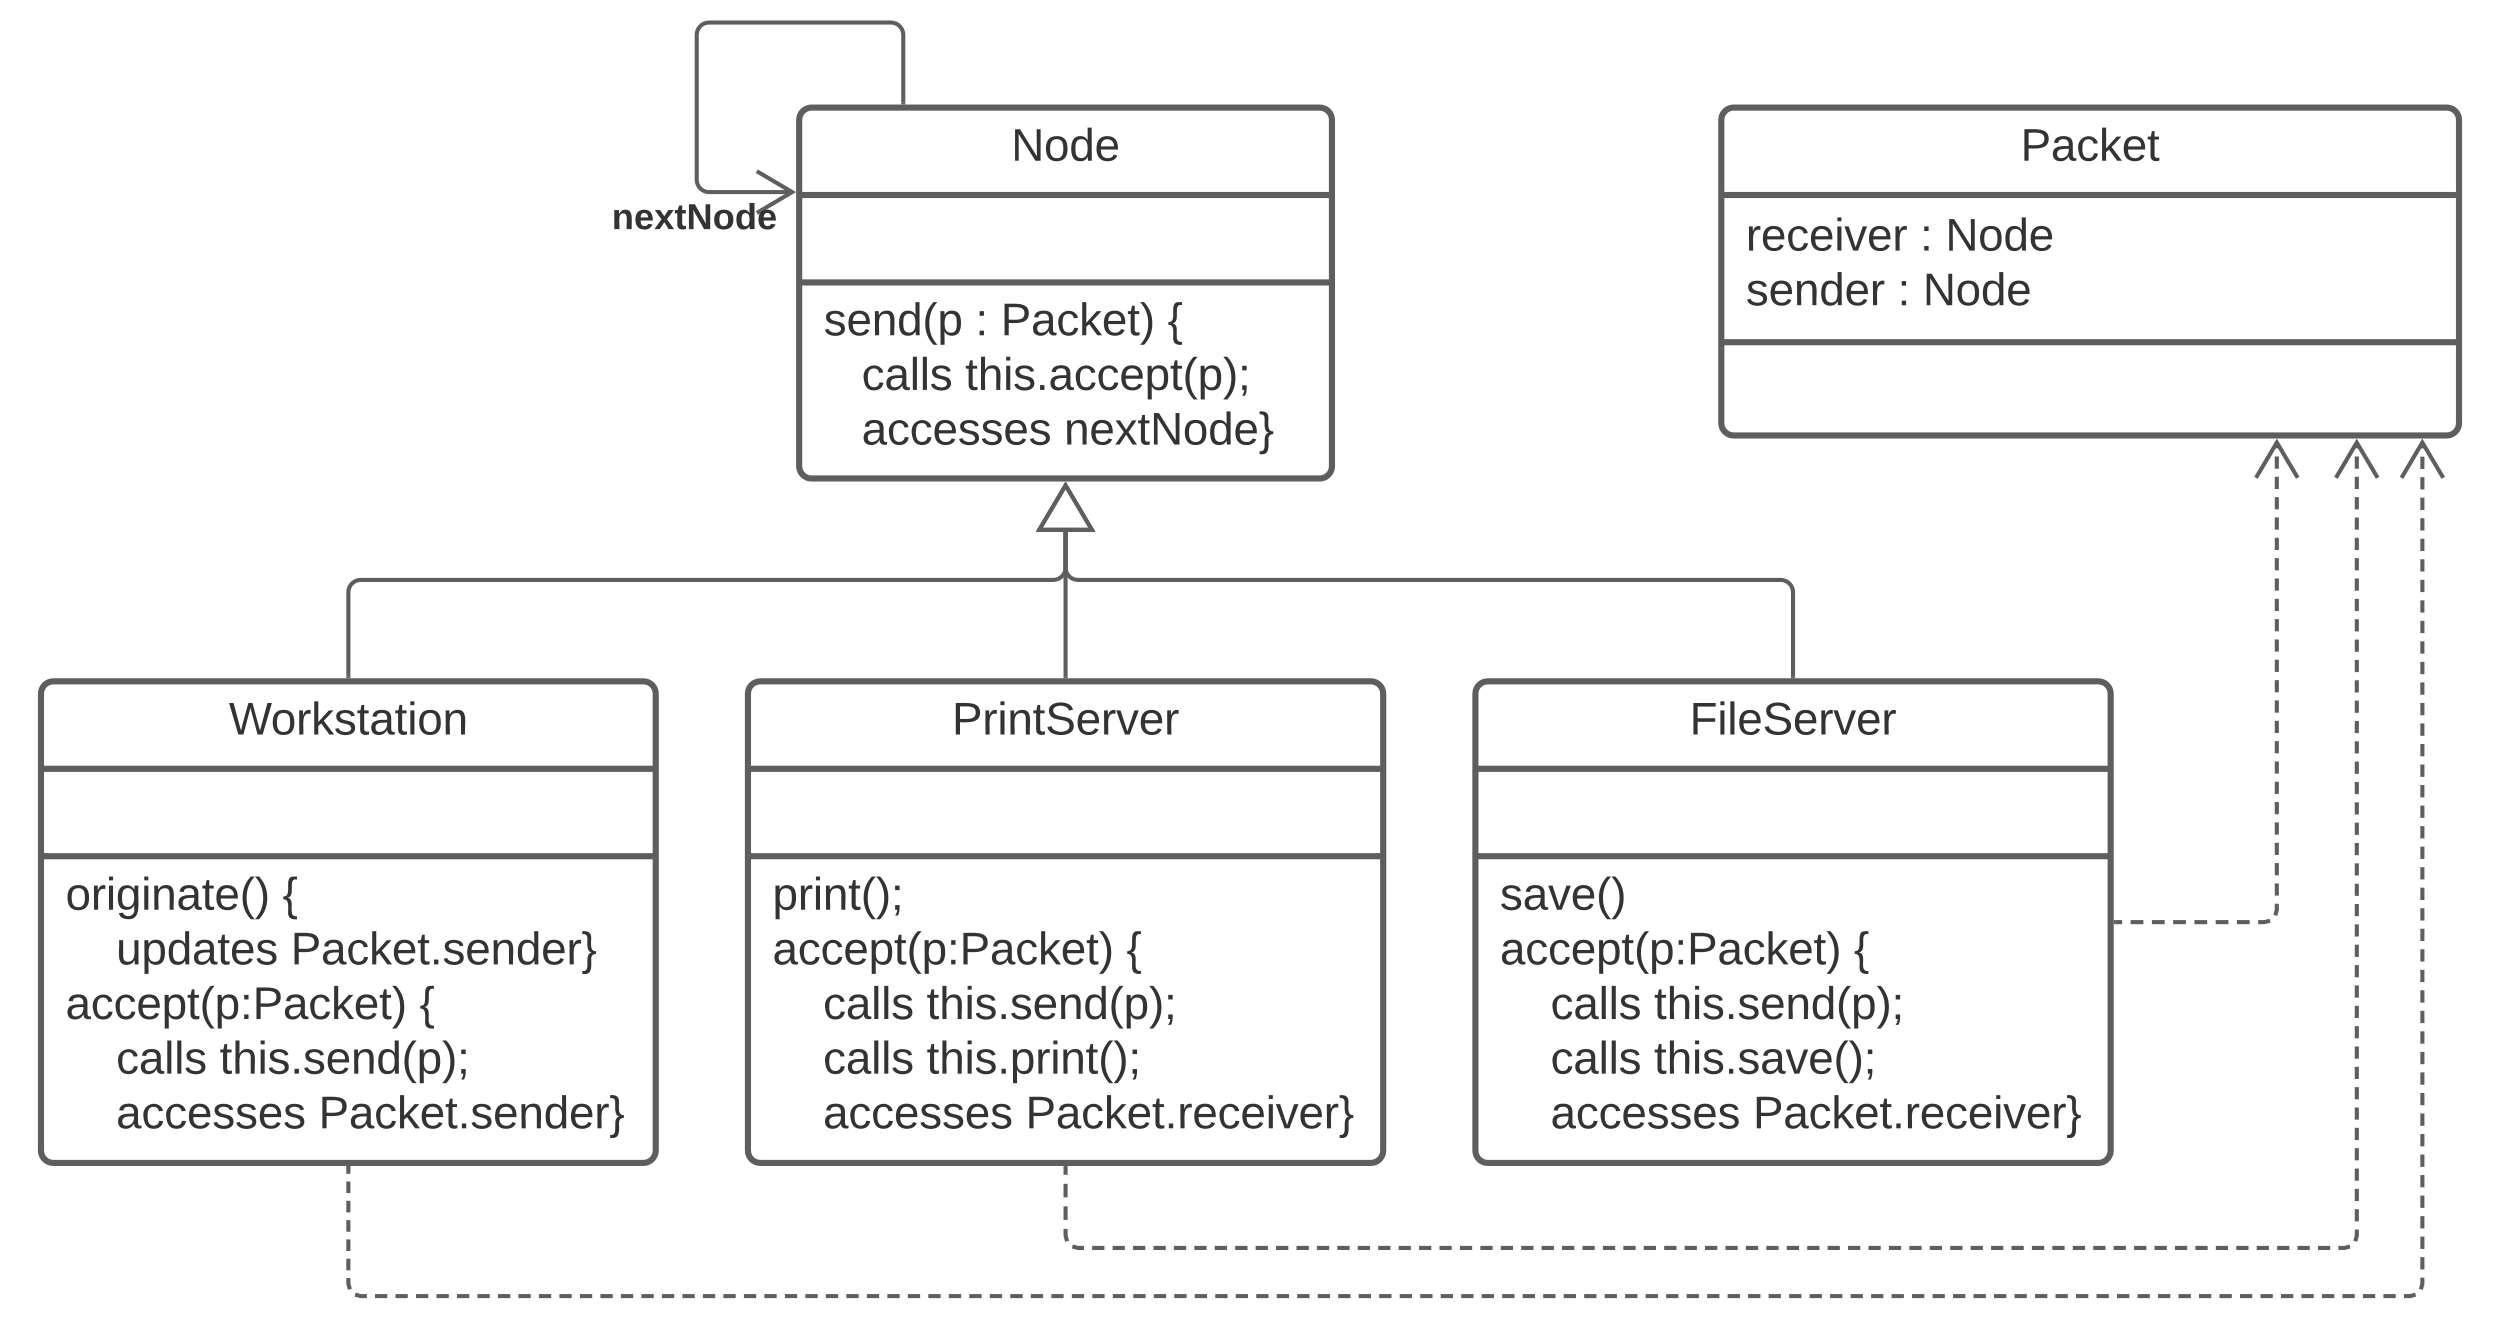 <svg xmlns="http://www.w3.org/2000/svg" xmlns:xlink="http://www.w3.org/1999/xlink" xmlns:lucid="lucid" width="1220" height="643.5"><g transform="translate(-20 -267.5)" lucid:page-tab-id="0_0"><path d="M0 0h1760v1360H0z" fill="#fff"/><path d="M410 326c0-3.3 2.7-6 6-6h248c3.3 0 6 2.7 6 6v169c0 3.3-2.7 6-6 6H416c-3.3 0-6-2.7-6-6z" stroke="#5e5e5e" stroke-width="3" fill="#fff"/><path d="M410 362.67h260m-260 42.66h260" stroke="#5e5e5e" stroke-width="3" fill="none"/><use xlink:href="#a" transform="matrix(1,0,0,1,418,328) translate(95.488 17.944)"/><use xlink:href="#b" transform="matrix(1,0,0,1,422,413.333) translate(0 17.778)"/><use xlink:href="#c" transform="matrix(1,0,0,1,422,413.333) translate(74.012 17.778)"/><use xlink:href="#d" transform="matrix(1,0,0,1,422,413.333) translate(86.358 17.778)"/><use xlink:href="#e" transform="matrix(1,0,0,1,422,413.333) translate(167.778 17.778)"/><use xlink:href="#f" transform="matrix(1,0,0,1,422,413.333) translate(0 44.444)"/><use xlink:href="#g" transform="matrix(1,0,0,1,422,413.333) translate(18.519 44.444)"/><use xlink:href="#h" transform="matrix(1,0,0,1,422,413.333) translate(69.012 44.444)"/><use xlink:href="#i" transform="matrix(1,0,0,1,422,413.333) translate(0 71.111)"/><use xlink:href="#j" transform="matrix(1,0,0,1,422,413.333) translate(18.519 71.111)"/><use xlink:href="#k" transform="matrix(1,0,0,1,422,413.333) translate(117.284 71.111)"/><path d="M460.8 317.5v-33c0-3.3-2.7-6-6-6H366c-3.3 0-6 2.7-6 6v70.74c0 3.3 2.7 6 6 6h40.68" stroke="#5e5e5e" stroke-width="2" fill="none"/><path d="M461.8 318.5h-2v-1.03h2z" fill="#5e5e5e"/><path d="M389.32 371.42l17.22-10.18-17.22-10.18" stroke="#5e5e5e" stroke-width="2" fill="none"/><use xlink:href="#l" transform="matrix(1,0,0,1,318.575,365.107) translate(0 14.222)"/><path d="M860 326c0-3.3 2.7-6 6-6h348c3.3 0 6 2.7 6 6v148c0 3.3-2.7 6-6 6H866c-3.3 0-6-2.7-6-6z" stroke="#5e5e5e" stroke-width="3" fill="#fff"/><path d="M860 362.67h360M860 434.5h360" stroke="#5e5e5e" stroke-width="3" fill="none"/><use xlink:href="#m" transform="matrix(1,0,0,1,868,328) translate(138.049 17.944)"/><use xlink:href="#n" transform="matrix(1,0,0,1,872,370.667) translate(0 19.111)"/><use xlink:href="#c" transform="matrix(1,0,0,1,872,370.667) translate(85 19.111)"/><use xlink:href="#o" transform="matrix(1,0,0,1,872,370.667) translate(97.346 19.111)"/><use xlink:href="#p" transform="matrix(1,0,0,1,872,370.667) translate(0 45.778)"/><use xlink:href="#c" transform="matrix(1,0,0,1,872,370.667) translate(74.012 45.778)"/><use xlink:href="#q" transform="matrix(1,0,0,1,872,370.667) translate(86.358 45.778)"/><path d="M385 606c0-3.3 2.7-6 6-6h298c3.3 0 6 2.7 6 6v223c0 3.3-2.7 6-6 6H391c-3.3 0-6-2.7-6-6z" stroke="#5e5e5e" stroke-width="3" fill="#fff"/><path d="M385 642.67h310m-310 42.66h310" stroke="#5e5e5e" stroke-width="3" fill="none"/><use xlink:href="#r" transform="matrix(1,0,0,1,393,608) translate(91.568 17.944)"/><use xlink:href="#s" transform="matrix(1,0,0,1,397,693.333) translate(0 18.111)"/><use xlink:href="#t" transform="matrix(1,0,0,1,397,693.333) translate(0 44.778)"/><use xlink:href="#e" transform="matrix(1,0,0,1,397,693.333) translate(172.716 44.778)"/><use xlink:href="#u" transform="matrix(1,0,0,1,397,693.333) translate(0 71.444)"/><use xlink:href="#g" transform="matrix(1,0,0,1,397,693.333) translate(24.691 71.444)"/><use xlink:href="#v" transform="matrix(1,0,0,1,397,693.333) translate(75.185 71.444)"/><use xlink:href="#w" transform="matrix(1,0,0,1,397,693.333) translate(0 98.111)"/><use xlink:href="#g" transform="matrix(1,0,0,1,397,693.333) translate(24.691 98.111)"/><use xlink:href="#x" transform="matrix(1,0,0,1,397,693.333) translate(75.185 98.111)"/><use xlink:href="#u" transform="matrix(1,0,0,1,397,693.333) translate(0 124.778)"/><use xlink:href="#j" transform="matrix(1,0,0,1,397,693.333) translate(24.691 124.778)"/><use xlink:href="#y" transform="matrix(1,0,0,1,397,693.333) translate(123.457 124.778)"/><path d="M740 606c0-3.3 2.7-6 6-6h298c3.3 0 6 2.7 6 6v223c0 3.3-2.7 6-6 6H746c-3.3 0-6-2.7-6-6z" stroke="#5e5e5e" stroke-width="3" fill="#fff"/><path d="M740 642.67h310m-310 42.66h310" stroke="#5e5e5e" stroke-width="3" fill="none"/><g><use xlink:href="#z" transform="matrix(1,0,0,1,748,608) translate(96.537 17.944)"/></g><g><use xlink:href="#A" transform="matrix(1,0,0,1,752,693.333) translate(0 18.111)"/><use xlink:href="#t" transform="matrix(1,0,0,1,752,693.333) translate(0 44.778)"/><use xlink:href="#e" transform="matrix(1,0,0,1,752,693.333) translate(172.716 44.778)"/><use xlink:href="#u" transform="matrix(1,0,0,1,752,693.333) translate(0 71.444)"/><use xlink:href="#g" transform="matrix(1,0,0,1,752,693.333) translate(24.691 71.444)"/><use xlink:href="#B" transform="matrix(1,0,0,1,752,693.333) translate(75.185 71.444)"/><use xlink:href="#u" transform="matrix(1,0,0,1,752,693.333) translate(0 98.111)"/><use xlink:href="#g" transform="matrix(1,0,0,1,752,693.333) translate(24.691 98.111)"/><use xlink:href="#C" transform="matrix(1,0,0,1,752,693.333) translate(75.185 98.111)"/><use xlink:href="#u" transform="matrix(1,0,0,1,752,693.333) translate(0 124.778)"/><use xlink:href="#j" transform="matrix(1,0,0,1,752,693.333) translate(24.691 124.778)"/><use xlink:href="#y" transform="matrix(1,0,0,1,752,693.333) translate(123.457 124.778)"/></g><path d="M40 606c0-3.3 2.7-6 6-6h288c3.3 0 6 2.7 6 6v223c0 3.3-2.7 6-6 6H46c-3.3 0-6-2.7-6-6z" stroke="#5e5e5e" stroke-width="3" fill="#fff"/><path d="M40 642.67h300M40 685.33h300" stroke="#5e5e5e" stroke-width="3" fill="none"/><g><use xlink:href="#D" transform="matrix(1,0,0,1,48,608) translate(83.667 17.944)"/></g><g><use xlink:href="#E" transform="matrix(1,0,0,1,52,693.333) translate(0 18.111)"/><use xlink:href="#e" transform="matrix(1,0,0,1,52,693.333) translate(105.864 18.111)"/><use xlink:href="#u" transform="matrix(1,0,0,1,52,693.333) translate(0 44.778)"/><use xlink:href="#F" transform="matrix(1,0,0,1,52,693.333) translate(24.691 44.778)"/><use xlink:href="#G" transform="matrix(1,0,0,1,52,693.333) translate(109.877 44.778)"/><use xlink:href="#t" transform="matrix(1,0,0,1,52,693.333) translate(0 71.444)"/><use xlink:href="#e" transform="matrix(1,0,0,1,52,693.333) translate(172.716 71.444)"/><use xlink:href="#u" transform="matrix(1,0,0,1,52,693.333) translate(0 98.111)"/><use xlink:href="#g" transform="matrix(1,0,0,1,52,693.333) translate(24.691 98.111)"/><use xlink:href="#B" transform="matrix(1,0,0,1,52,693.333) translate(75.185 98.111)"/><use xlink:href="#u" transform="matrix(1,0,0,1,52,693.333) translate(0 124.778)"/><use xlink:href="#j" transform="matrix(1,0,0,1,52,693.333) translate(24.691 124.778)"/><use xlink:href="#H" transform="matrix(1,0,0,1,52,693.333) translate(123.457 124.778)"/></g><path d="M190 597.5v-41c0-3.3 2.7-6 6-6h338c3.3 0 6-2.7 6-6v-17.52" stroke="#5e5e5e" stroke-width="2" fill="none"/><path d="M191 598.5h-2v-1.03h2z" fill="#5e5e5e"/><path d="M540 504.46l12.73 21.52h-25.46z" stroke="#5e5e5e" stroke-width="2" fill="#fff"/><path d="M540 597.5v-70.52" stroke="#5e5e5e" stroke-width="2" fill="none"/><path d="M541 598.5h-2v-1.03h2z" fill="#5e5e5e"/><path d="M540 504.46l12.73 21.52h-25.46z" stroke="#5e5e5e" stroke-width="2" fill="#fff"/><path d="M895 597.5v-41c0-3.3-2.7-6-6-6H546c-3.3 0-6-2.7-6-6v-17.52" stroke="#5e5e5e" stroke-width="2" fill="none"/><path d="M896 598.5h-2v-1.03h2z" fill="#5e5e5e"/><path d="M540 504.46l12.73 21.52h-25.46z" stroke="#5e5e5e" stroke-width="2" fill="#fff"/><path d="M190 837.5v2.83m0 3.76v5.64m0 3.77v5.66m0 3.76v5.66m0 3.76V878m0 3.76v5.65m0 3.77V894l.73 2.7m2.57 2.57l2.7.73h3m4 0h6m4 0h6m4 0h6m4 0h6m4 0h6m4 0h6m4 0h6m4 0h6m4 0h6m4 0h6m4 0h6m4 0h6m4 0h6m4.02 0h6m4 0h6m4 0h6m4 0h6m4 0h6m4 0h6m4 0h6m4 0h6m4 0h6m4 0h6m4 0h6m4 0h6m4 0h6m4 0h6m4 0h6m4 0h6m4 0h6m4 0h6m4 0h6.02m4 0h6m4 0h6m4 0h6m4 0h6m4 0h6m4 0h6m4 0h6m4 0h6m4 0h6m4 0h6m4 0h6m4 0h6m4 0h6m4 0h6m4 0h6m4 0h6m4 0h6m4 0h6.02m4 0h6m4 0h6m4 0h6m4 0h6m4 0h6m4 0h6m4 0h6m4 0h6m4 0h6m4 0h6m4 0h6m4 0h6m4 0h6m4 0h6m4 0h6m4 0h6m4 0h6m4 0h6.02m4 0h6m4 0h6m4 0h6m4 0h6m4 0h6m4 0h6m4 0h6m4 0h6m4 0h6m4 0h6m4 0h6m4 0h6m4 0h6m4 0h6m4 0h6m4 0h6m4 0h6m4 0h6.02m4 0h6m4 0h6m4 0h6m4 0h6m4 0h6m4 0h6m4 0h6m4 0h6m4 0h6m4 0h6m4 0h6m4 0h6m4 0h6m4 0h3l2.7-.73m2.58-2.57l.73-2.7v-3m0-4v-6.02m0-4v-6.02m0-4v-6m0-4.02v-6m0-4.02v-6m0-4v-6.02m0-4v-6.02m0-4v-6.02m0-4v-6m0-4.02v-6m0-4.02v-6m0-4v-6.02m0-4v-6.02m0-4v-6.02m0-4v-6m0-4.02v-6m0-4.02v-6m0-4v-6.02m0-4v-6.02m0-4v-6.02m0-4v-6m0-4.02v-6m0-4.02v-6m0-4v-6.02m0-4v-6.02m0-4v-6.02m0-4v-6m0-4.02v-6m0-4.02v-6m0-4v-6.02m0-4v-6.02m0-4v-6.02m0-4v-6m0-4.02v-6m0-4.02v-6m0-4v-6.02m0-4v-6.02m0-4v-6.02m0-4v-6m0-4.02v-6m0-4.02v-3" stroke="#5e5e5e" stroke-width="2" fill="none"/><path d="M191 837.53h-2v-1.03h2z" fill="#5e5e5e"/><path d="M1212.3 500.68l-10.2-17.22-10.17 17.22M540 837.5v3.3m0 4.4v6.6m0 4.4v6.6m0 4.4v3.3l.73 2.7m2.57 2.57l2.7.73h3m3.98 0h5.98m4 0h5.97m4 0h5.97m4 0h5.97m4 0h5.97m4 0h5.97m4 0h5.98m3.98 0h6m3.97 0h6m3.97 0h6m3.97 0h6m3.97 0h5.98m4 0h5.97m3.98 0h5.98m4 0h5.97m4 0h5.97m4 0h5.97m4 0h5.97m4 0h5.97m4 0h5.98m4 0h5.97m4 0h5.97m4 0h5.97m3.98 0h5.98m4 0h5.97m4 0h5.97m3.98 0h6m3.97 0h6m3.97 0h6m3.97 0h5.98m3.98 0h5.98m4 0H868m4 0h5.98m4 0h5.97m4 0h5.97m4 0h5.97m3.98 0h5.98m4 0h5.97m4 0h5.97m4 0h5.97m4 0h5.97m4 0h5.97m4 0h5.98m4 0h5.97m4 0h5.97m3.98 0h6m3.97 0h6m3.97 0h6m3.97 0h6m3.98 0h5.98m4 0h5.97m4 0h5.97m4 0h5.97m4 0h5.97m4 0h5.97m4 0h5.98m4 0h5.97m4 0h5.97m4 0h5.97m3.98 0h5.98m4 0h5.97m4 0h2.98l2.7-.73m2.58-2.57l.73-2.7v-2.98m0-3.97v-5.96m0-3.98v-5.95m0-3.97v-5.96m0-3.97v-5.96m0-3.96v-5.96m0-3.97v-5.94m0-3.98v-5.95m0-3.97v-5.96m0-3.97v-5.96m0-3.97v-5.96m0-3.97v-5.95m0-3.97v-5.96m0-3.98v-5.96m0-3.97v-5.97m0-3.97v-5.95m0-3.97v-5.95m0-3.97v-5.95m0-3.97v-5.96m0-3.97v-5.96m0-3.98v-5.95m0-3.97v-5.96m0-3.97v-5.96m0-3.96v-5.96m0-3.97v-5.94m0-3.98v-5.95m0-3.97v-5.96m0-3.97v-5.96m0-3.97v-5.96m0-3.97v-5.95m0-3.97v-5.96m0-3.98v-5.96m0-3.97v-5.97m0-3.97v-5.95m0-3.96v-5.96m0-3.97v-5.95m0-3.97v-5.96m0-3.97v-5.95m0-3.98v-5.95m0-3.97v-2.98" stroke="#5e5e5e" stroke-width="2" fill="none"/><path d="M541 837.53h-2v-1.03h2z" fill="#5e5e5e"/><path d="M1180.3 500.68l-10.2-17.22-10.17 17.22M1052.5 717.5h3.1m4.16 0h6.22m4.15 0h6.23m4.14 0h6.23m4.15 0h6.22m4.15 0h6.22m4.15 0h6.22m4.15 0h3.1l2.7-.73m2.57-2.57l.73-2.7v-2.98m0-3.96v-5.96m0-3.97v-5.95m0-3.97v-5.94m0-3.97v-5.96m0-3.97v-5.95m0-3.97V649m0-3.97v-5.95m0-3.97v-5.94m0-3.97v-5.96m0-3.97v-5.96m0-3.95v-5.96m0-3.98v-5.95m0-3.97v-5.95m0-3.97v-5.95m0-3.97v-5.95m0-3.96v-5.95m0-3.98v-5.95m0-3.97v-5.95m0-3.97v-5.95m0-3.97v-5.96m0-3.96v-5.96m0-3.96v-5.96m0-3.97v-2.98" stroke="#5e5e5e" stroke-width="2" fill="none"/><path d="M1052.53 718.5h-1.03v-2h1.03z" fill="#5e5e5e"/><path d="M1141.28 500.68l-10.18-17.22-10.18 17.22" stroke="#5e5e5e" stroke-width="2" fill="none"/><defs><path fill="#333" d="M190 0L58-211 59 0H30v-248h39L202-35l-2-213h31V0h-41" id="I"/><path fill="#333" d="M100-194c62-1 85 37 85 99 1 63-27 99-86 99S16-35 15-95c0-66 28-99 85-99zM99-20c44 1 53-31 53-75 0-43-8-75-51-75s-53 32-53 75 10 74 51 75" id="J"/><path fill="#333" d="M85-194c31 0 48 13 60 33l-1-100h32l1 261h-30c-2-10 0-23-3-31C134-8 116 4 85 4 32 4 16-35 15-94c0-66 23-100 70-100zm9 24c-40 0-46 34-46 75 0 40 6 74 45 74 42 0 51-32 51-76 0-42-9-74-50-73" id="K"/><path fill="#333" d="M100-194c63 0 86 42 84 106H49c0 40 14 67 53 68 26 1 43-12 49-29l28 8c-11 28-37 45-77 45C44 4 14-33 15-96c1-61 26-98 85-98zm52 81c6-60-76-77-97-28-3 7-6 17-6 28h103" id="L"/><g id="a"><use transform="matrix(0.062,0,0,0.062,0,0)" xlink:href="#I"/><use transform="matrix(0.062,0,0,0.062,15.988,0)" xlink:href="#J"/><use transform="matrix(0.062,0,0,0.062,28.333,0)" xlink:href="#K"/><use transform="matrix(0.062,0,0,0.062,40.679,0)" xlink:href="#L"/></g><path fill="#333" d="M135-143c-3-34-86-38-87 0 15 53 115 12 119 90S17 21 10-45l28-5c4 36 97 45 98 0-10-56-113-15-118-90-4-57 82-63 122-42 12 7 21 19 24 35" id="M"/><path fill="#333" d="M117-194c89-4 53 116 60 194h-32v-121c0-31-8-49-39-48C34-167 62-67 57 0H25l-1-190h30c1 10-1 24 2 32 11-22 29-35 61-36" id="N"/><path fill="#333" d="M87 75C49 33 22-17 22-94c0-76 28-126 65-167h31c-38 41-64 92-64 168S80 34 118 75H87" id="O"/><path fill="#333" d="M115-194c55 1 70 41 70 98S169 2 115 4C84 4 66-9 55-30l1 105H24l-1-265h31l2 30c10-21 28-34 59-34zm-8 174c40 0 45-34 45-75s-6-73-45-74c-42 0-51 32-51 76 0 43 10 73 51 73" id="P"/><g id="b"><use transform="matrix(0.062,0,0,0.062,0,0)" xlink:href="#M"/><use transform="matrix(0.062,0,0,0.062,11.111,0)" xlink:href="#L"/><use transform="matrix(0.062,0,0,0.062,23.457,0)" xlink:href="#N"/><use transform="matrix(0.062,0,0,0.062,35.802,0)" xlink:href="#K"/><use transform="matrix(0.062,0,0,0.062,48.148,0)" xlink:href="#O"/><use transform="matrix(0.062,0,0,0.062,55.494,0)" xlink:href="#P"/></g><path fill="#333" d="M33-154v-36h34v36H33zM33 0v-36h34V0H33" id="Q"/><use transform="matrix(0.062,0,0,0.062,0,0)" xlink:href="#Q" id="c"/><path fill="#333" d="M30-248c87 1 191-15 191 75 0 78-77 80-158 76V0H30v-248zm33 125c57 0 124 11 124-50 0-59-68-47-124-48v98" id="R"/><path fill="#333" d="M141-36C126-15 110 5 73 4 37 3 15-17 15-53c-1-64 63-63 125-63 3-35-9-54-41-54-24 1-41 7-42 31l-33-3c5-37 33-52 76-52 45 0 72 20 72 64v82c-1 20 7 32 28 27v20c-31 9-61-2-59-35zM48-53c0 20 12 33 32 33 41-3 63-29 60-74-43 2-92-5-92 41" id="S"/><path fill="#333" d="M96-169c-40 0-48 33-48 73s9 75 48 75c24 0 41-14 43-38l32 2c-6 37-31 61-74 61-59 0-76-41-82-99-10-93 101-131 147-64 4 7 5 14 7 22l-32 3c-4-21-16-35-41-35" id="T"/><path fill="#333" d="M143 0L79-87 56-68V0H24v-261h32v163l83-92h37l-77 82L181 0h-38" id="U"/><path fill="#333" d="M59-47c-2 24 18 29 38 22v24C64 9 27 4 27-40v-127H5v-23h24l9-43h21v43h35v23H59v120" id="V"/><path fill="#333" d="M33-261c38 41 65 92 65 168S71 34 33 75H2C39 34 66-17 66-93S39-220 2-261h31" id="W"/><g id="d"><use transform="matrix(0.062,0,0,0.062,0,0)" xlink:href="#R"/><use transform="matrix(0.062,0,0,0.062,14.815,0)" xlink:href="#S"/><use transform="matrix(0.062,0,0,0.062,27.16,0)" xlink:href="#T"/><use transform="matrix(0.062,0,0,0.062,38.272,0)" xlink:href="#U"/><use transform="matrix(0.062,0,0,0.062,49.383,0)" xlink:href="#L"/><use transform="matrix(0.062,0,0,0.062,61.728,0)" xlink:href="#V"/><use transform="matrix(0.062,0,0,0.062,67.901,0)" xlink:href="#W"/></g><path fill="#333" d="M39-94c74 12-11 154 75 146v23c-44 4-70-10-70-52C44-23 55-84 6-82v-22c81 4-7-162 84-157h24v23c-82-15-2 131-75 144" id="X"/><use transform="matrix(0.062,0,0,0.062,0,0)" xlink:href="#X" id="e"/><path fill="#333" d="M24 0v-261h32V0H24" id="Y"/><g id="g"><use transform="matrix(0.062,0,0,0.062,0,0)" xlink:href="#T"/><use transform="matrix(0.062,0,0,0.062,11.111,0)" xlink:href="#S"/><use transform="matrix(0.062,0,0,0.062,23.457,0)" xlink:href="#Y"/><use transform="matrix(0.062,0,0,0.062,28.333,0)" xlink:href="#Y"/><use transform="matrix(0.062,0,0,0.062,33.21,0)" xlink:href="#M"/></g><path fill="#333" d="M106-169C34-169 62-67 57 0H25v-261h32l-1 103c12-21 28-36 61-36 89 0 53 116 60 194h-32v-121c2-32-8-49-39-48" id="Z"/><path fill="#333" d="M24-231v-30h32v30H24zM24 0v-190h32V0H24" id="aa"/><path fill="#333" d="M33 0v-38h34V0H33" id="ab"/><path fill="#333" d="M68-36c1 33-1 63-14 82H32c9-13 17-26 17-46H33v-36h35zM33-154v-36h35v36H33" id="ac"/><g id="h"><use transform="matrix(0.062,0,0,0.062,0,0)" xlink:href="#V"/><use transform="matrix(0.062,0,0,0.062,6.173,0)" xlink:href="#Z"/><use transform="matrix(0.062,0,0,0.062,18.519,0)" xlink:href="#aa"/><use transform="matrix(0.062,0,0,0.062,23.395,0)" xlink:href="#M"/><use transform="matrix(0.062,0,0,0.062,34.506,0)" xlink:href="#ab"/><use transform="matrix(0.062,0,0,0.062,40.679,0)" xlink:href="#S"/><use transform="matrix(0.062,0,0,0.062,53.025,0)" xlink:href="#T"/><use transform="matrix(0.062,0,0,0.062,64.136,0)" xlink:href="#T"/><use transform="matrix(0.062,0,0,0.062,75.247,0)" xlink:href="#L"/><use transform="matrix(0.062,0,0,0.062,87.593,0)" xlink:href="#P"/><use transform="matrix(0.062,0,0,0.062,99.938,0)" xlink:href="#V"/><use transform="matrix(0.062,0,0,0.062,106.111,0)" xlink:href="#O"/><use transform="matrix(0.062,0,0,0.062,113.457,0)" xlink:href="#P"/><use transform="matrix(0.062,0,0,0.062,125.802,0)" xlink:href="#W"/><use transform="matrix(0.062,0,0,0.062,133.148,0)" xlink:href="#ac"/></g><g id="j"><use transform="matrix(0.062,0,0,0.062,0,0)" xlink:href="#S"/><use transform="matrix(0.062,0,0,0.062,12.346,0)" xlink:href="#T"/><use transform="matrix(0.062,0,0,0.062,23.457,0)" xlink:href="#T"/><use transform="matrix(0.062,0,0,0.062,34.568,0)" xlink:href="#L"/><use transform="matrix(0.062,0,0,0.062,46.914,0)" xlink:href="#M"/><use transform="matrix(0.062,0,0,0.062,58.025,0)" xlink:href="#M"/><use transform="matrix(0.062,0,0,0.062,69.136,0)" xlink:href="#L"/><use transform="matrix(0.062,0,0,0.062,81.481,0)" xlink:href="#M"/></g><path fill="#333" d="M141 0L90-78 38 0H4l68-98-65-92h35l48 74 47-74h35l-64 92 68 98h-35" id="ad"/><path fill="#333" d="M76-40C78 24 84 88 6 75V52C86 64 9-79 80-94c-40-6-34-59-34-106 1-29-11-41-40-38v-23c44-4 70 10 70 52 0 47-12 108 38 105v22c-26 1-39 14-38 42" id="ae"/><g id="k"><use transform="matrix(0.062,0,0,0.062,0,0)" xlink:href="#N"/><use transform="matrix(0.062,0,0,0.062,12.346,0)" xlink:href="#L"/><use transform="matrix(0.062,0,0,0.062,24.691,0)" xlink:href="#ad"/><use transform="matrix(0.062,0,0,0.062,35.802,0)" xlink:href="#V"/><use transform="matrix(0.062,0,0,0.062,41.975,0)" xlink:href="#I"/><use transform="matrix(0.062,0,0,0.062,57.963,0)" xlink:href="#J"/><use transform="matrix(0.062,0,0,0.062,70.309,0)" xlink:href="#K"/><use transform="matrix(0.062,0,0,0.062,82.654,0)" xlink:href="#L"/><use transform="matrix(0.062,0,0,0.062,95,0)" xlink:href="#ae"/></g><path fill="#333" d="M135-194c87-1 58 113 63 194h-50c-7-57 23-157-34-157-59 0-34 97-39 157H25l-1-190h47c2 12-1 28 3 38 12-26 28-41 61-42" id="af"/><path fill="#333" d="M185-48c-13 30-37 53-82 52C43 2 14-33 14-96s30-98 90-98c62 0 83 45 84 108H66c0 31 8 55 39 56 18 0 30-7 34-22zm-45-69c5-46-57-63-70-21-2 6-4 13-4 21h74" id="ag"/><path fill="#333" d="M144 0l-44-69L55 0H2l70-98-66-92h53l41 62 40-62h54l-67 91 71 99h-54" id="ah"/><path fill="#333" d="M115-3C79 11 28 4 28-45v-112H4v-33h27l15-45h31v45h36v33H77v99c-1 23 16 31 38 25v30" id="ai"/><path fill="#333" d="M175 0L67-191c6 58 2 128 3 191H24v-248h59L193-55c-6-58-2-129-3-193h46V0h-61" id="aj"/><path fill="#333" d="M110-194c64 0 96 36 96 99 0 64-35 99-97 99-61 0-95-36-95-99 0-62 34-99 96-99zm-1 164c35 0 45-28 45-65 0-40-10-65-43-65-34 0-45 26-45 65 0 36 10 65 43 65" id="ak"/><path fill="#333" d="M88-194c31-1 46 15 58 34l-1-101h50l1 261h-48c-2-10 0-23-3-31C134-8 116 4 84 4 32 4 16-41 15-95c0-56 19-97 73-99zm17 164c33 0 40-30 41-66 1-37-9-64-41-64s-38 30-39 65c0 43 13 65 39 65" id="al"/><g id="l"><use transform="matrix(0.049,0,0,0.049,0,0)" xlink:href="#af"/><use transform="matrix(0.049,0,0,0.049,10.815,0)" xlink:href="#ag"/><use transform="matrix(0.049,0,0,0.049,20.691,0)" xlink:href="#ah"/><use transform="matrix(0.049,0,0,0.049,30.568,0)" xlink:href="#ai"/><use transform="matrix(0.049,0,0,0.049,36.444,0)" xlink:href="#aj"/><use transform="matrix(0.049,0,0,0.049,49.235,0)" xlink:href="#ak"/><use transform="matrix(0.049,0,0,0.049,60.049,0)" xlink:href="#al"/><use transform="matrix(0.049,0,0,0.049,70.864,0)" xlink:href="#ag"/></g><g id="m"><use transform="matrix(0.062,0,0,0.062,0,0)" xlink:href="#R"/><use transform="matrix(0.062,0,0,0.062,14.815,0)" xlink:href="#S"/><use transform="matrix(0.062,0,0,0.062,27.16,0)" xlink:href="#T"/><use transform="matrix(0.062,0,0,0.062,38.272,0)" xlink:href="#U"/><use transform="matrix(0.062,0,0,0.062,49.383,0)" xlink:href="#L"/><use transform="matrix(0.062,0,0,0.062,61.728,0)" xlink:href="#V"/></g><path fill="#333" d="M114-163C36-179 61-72 57 0H25l-1-190h30c1 12-1 29 2 39 6-27 23-49 58-41v29" id="am"/><path fill="#333" d="M108 0H70L1-190h34L89-25l56-165h34" id="an"/><g id="n"><use transform="matrix(0.062,0,0,0.062,0,0)" xlink:href="#am"/><use transform="matrix(0.062,0,0,0.062,7.346,0)" xlink:href="#L"/><use transform="matrix(0.062,0,0,0.062,19.691,0)" xlink:href="#T"/><use transform="matrix(0.062,0,0,0.062,30.802,0)" xlink:href="#L"/><use transform="matrix(0.062,0,0,0.062,43.148,0)" xlink:href="#aa"/><use transform="matrix(0.062,0,0,0.062,48.025,0)" xlink:href="#an"/><use transform="matrix(0.062,0,0,0.062,59.136,0)" xlink:href="#L"/><use transform="matrix(0.062,0,0,0.062,71.481,0)" xlink:href="#am"/></g><g id="o"><use transform="matrix(0.062,0,0,0.062,0,0)" xlink:href="#I"/><use transform="matrix(0.062,0,0,0.062,15.988,0)" xlink:href="#J"/><use transform="matrix(0.062,0,0,0.062,28.333,0)" xlink:href="#K"/><use transform="matrix(0.062,0,0,0.062,40.679,0)" xlink:href="#L"/></g><g id="p"><use transform="matrix(0.062,0,0,0.062,0,0)" xlink:href="#M"/><use transform="matrix(0.062,0,0,0.062,11.111,0)" xlink:href="#L"/><use transform="matrix(0.062,0,0,0.062,23.457,0)" xlink:href="#N"/><use transform="matrix(0.062,0,0,0.062,35.802,0)" xlink:href="#K"/><use transform="matrix(0.062,0,0,0.062,48.148,0)" xlink:href="#L"/><use transform="matrix(0.062,0,0,0.062,60.494,0)" xlink:href="#am"/></g><g id="q"><use transform="matrix(0.062,0,0,0.062,0,0)" xlink:href="#I"/><use transform="matrix(0.062,0,0,0.062,15.988,0)" xlink:href="#J"/><use transform="matrix(0.062,0,0,0.062,28.333,0)" xlink:href="#K"/><use transform="matrix(0.062,0,0,0.062,40.679,0)" xlink:href="#L"/></g><path fill="#333" d="M185-189c-5-48-123-54-124 2 14 75 158 14 163 119 3 78-121 87-175 55-17-10-28-26-33-46l33-7c5 56 141 63 141-1 0-78-155-14-162-118-5-82 145-84 179-34 5 7 8 16 11 25" id="ao"/><g id="r"><use transform="matrix(0.062,0,0,0.062,0,0)" xlink:href="#R"/><use transform="matrix(0.062,0,0,0.062,14.815,0)" xlink:href="#am"/><use transform="matrix(0.062,0,0,0.062,22.16,0)" xlink:href="#aa"/><use transform="matrix(0.062,0,0,0.062,27.037,0)" xlink:href="#N"/><use transform="matrix(0.062,0,0,0.062,39.383,0)" xlink:href="#V"/><use transform="matrix(0.062,0,0,0.062,45.556,0)" xlink:href="#ao"/><use transform="matrix(0.062,0,0,0.062,60.37,0)" xlink:href="#L"/><use transform="matrix(0.062,0,0,0.062,72.716,0)" xlink:href="#am"/><use transform="matrix(0.062,0,0,0.062,80.062,0)" xlink:href="#an"/><use transform="matrix(0.062,0,0,0.062,91.173,0)" xlink:href="#L"/><use transform="matrix(0.062,0,0,0.062,103.519,0)" xlink:href="#am"/></g><g id="s"><use transform="matrix(0.062,0,0,0.062,0,0)" xlink:href="#P"/><use transform="matrix(0.062,0,0,0.062,12.346,0)" xlink:href="#am"/><use transform="matrix(0.062,0,0,0.062,19.691,0)" xlink:href="#aa"/><use transform="matrix(0.062,0,0,0.062,24.568,0)" xlink:href="#N"/><use transform="matrix(0.062,0,0,0.062,36.914,0)" xlink:href="#V"/><use transform="matrix(0.062,0,0,0.062,43.086,0)" xlink:href="#O"/><use transform="matrix(0.062,0,0,0.062,50.432,0)" xlink:href="#W"/><use transform="matrix(0.062,0,0,0.062,57.778,0)" xlink:href="#ac"/></g><g id="t"><use transform="matrix(0.062,0,0,0.062,0,0)" xlink:href="#S"/><use transform="matrix(0.062,0,0,0.062,12.346,0)" xlink:href="#T"/><use transform="matrix(0.062,0,0,0.062,23.457,0)" xlink:href="#T"/><use transform="matrix(0.062,0,0,0.062,34.568,0)" xlink:href="#L"/><use transform="matrix(0.062,0,0,0.062,46.914,0)" xlink:href="#P"/><use transform="matrix(0.062,0,0,0.062,59.259,0)" xlink:href="#V"/><use transform="matrix(0.062,0,0,0.062,65.432,0)" xlink:href="#O"/><use transform="matrix(0.062,0,0,0.062,72.778,0)" xlink:href="#P"/><use transform="matrix(0.062,0,0,0.062,85.123,0)" xlink:href="#Q"/><use transform="matrix(0.062,0,0,0.062,91.296,0)" xlink:href="#R"/><use transform="matrix(0.062,0,0,0.062,106.111,0)" xlink:href="#S"/><use transform="matrix(0.062,0,0,0.062,118.457,0)" xlink:href="#T"/><use transform="matrix(0.062,0,0,0.062,129.568,0)" xlink:href="#U"/><use transform="matrix(0.062,0,0,0.062,140.679,0)" xlink:href="#L"/><use transform="matrix(0.062,0,0,0.062,153.025,0)" xlink:href="#V"/><use transform="matrix(0.062,0,0,0.062,159.198,0)" xlink:href="#W"/></g><g id="v"><use transform="matrix(0.062,0,0,0.062,0,0)" xlink:href="#V"/><use transform="matrix(0.062,0,0,0.062,6.173,0)" xlink:href="#Z"/><use transform="matrix(0.062,0,0,0.062,18.519,0)" xlink:href="#aa"/><use transform="matrix(0.062,0,0,0.062,23.395,0)" xlink:href="#M"/><use transform="matrix(0.062,0,0,0.062,34.506,0)" xlink:href="#ab"/><use transform="matrix(0.062,0,0,0.062,40.679,0)" xlink:href="#M"/><use transform="matrix(0.062,0,0,0.062,51.79,0)" xlink:href="#L"/><use transform="matrix(0.062,0,0,0.062,64.136,0)" xlink:href="#N"/><use transform="matrix(0.062,0,0,0.062,76.481,0)" xlink:href="#K"/><use transform="matrix(0.062,0,0,0.062,88.827,0)" xlink:href="#O"/><use transform="matrix(0.062,0,0,0.062,96.173,0)" xlink:href="#P"/><use transform="matrix(0.062,0,0,0.062,108.519,0)" xlink:href="#W"/><use transform="matrix(0.062,0,0,0.062,115.864,0)" xlink:href="#ac"/></g><g id="x"><use transform="matrix(0.062,0,0,0.062,0,0)" xlink:href="#V"/><use transform="matrix(0.062,0,0,0.062,6.173,0)" xlink:href="#Z"/><use transform="matrix(0.062,0,0,0.062,18.519,0)" xlink:href="#aa"/><use transform="matrix(0.062,0,0,0.062,23.395,0)" xlink:href="#M"/><use transform="matrix(0.062,0,0,0.062,34.506,0)" xlink:href="#ab"/><use transform="matrix(0.062,0,0,0.062,40.679,0)" xlink:href="#P"/><use transform="matrix(0.062,0,0,0.062,53.025,0)" xlink:href="#am"/><use transform="matrix(0.062,0,0,0.062,60.37,0)" xlink:href="#aa"/><use transform="matrix(0.062,0,0,0.062,65.247,0)" xlink:href="#N"/><use transform="matrix(0.062,0,0,0.062,77.593,0)" xlink:href="#V"/><use transform="matrix(0.062,0,0,0.062,83.765,0)" xlink:href="#O"/><use transform="matrix(0.062,0,0,0.062,91.111,0)" xlink:href="#W"/><use transform="matrix(0.062,0,0,0.062,98.457,0)" xlink:href="#ac"/></g><g id="y"><use transform="matrix(0.062,0,0,0.062,0,0)" xlink:href="#R"/><use transform="matrix(0.062,0,0,0.062,14.815,0)" xlink:href="#S"/><use transform="matrix(0.062,0,0,0.062,27.16,0)" xlink:href="#T"/><use transform="matrix(0.062,0,0,0.062,38.272,0)" xlink:href="#U"/><use transform="matrix(0.062,0,0,0.062,49.383,0)" xlink:href="#L"/><use transform="matrix(0.062,0,0,0.062,61.728,0)" xlink:href="#V"/><use transform="matrix(0.062,0,0,0.062,67.901,0)" xlink:href="#ab"/><use transform="matrix(0.062,0,0,0.062,74.074,0)" xlink:href="#am"/><use transform="matrix(0.062,0,0,0.062,81.42,0)" xlink:href="#L"/><use transform="matrix(0.062,0,0,0.062,93.765,0)" xlink:href="#T"/><use transform="matrix(0.062,0,0,0.062,104.877,0)" xlink:href="#L"/><use transform="matrix(0.062,0,0,0.062,117.222,0)" xlink:href="#aa"/><use transform="matrix(0.062,0,0,0.062,122.099,0)" xlink:href="#an"/><use transform="matrix(0.062,0,0,0.062,133.21,0)" xlink:href="#L"/><use transform="matrix(0.062,0,0,0.062,145.556,0)" xlink:href="#am"/><use transform="matrix(0.062,0,0,0.062,152.901,0)" xlink:href="#ae"/></g><path fill="#333" d="M63-220v92h138v28H63V0H30v-248h175v28H63" id="ap"/><g id="z"><use transform="matrix(0.062,0,0,0.062,0,0)" xlink:href="#ap"/><use transform="matrix(0.062,0,0,0.062,13.519,0)" xlink:href="#aa"/><use transform="matrix(0.062,0,0,0.062,18.395,0)" xlink:href="#Y"/><use transform="matrix(0.062,0,0,0.062,23.272,0)" xlink:href="#L"/><use transform="matrix(0.062,0,0,0.062,35.617,0)" xlink:href="#ao"/><use transform="matrix(0.062,0,0,0.062,50.432,0)" xlink:href="#L"/><use transform="matrix(0.062,0,0,0.062,62.778,0)" xlink:href="#am"/><use transform="matrix(0.062,0,0,0.062,70.123,0)" xlink:href="#an"/><use transform="matrix(0.062,0,0,0.062,81.235,0)" xlink:href="#L"/><use transform="matrix(0.062,0,0,0.062,93.58,0)" xlink:href="#am"/></g><g id="A"><use transform="matrix(0.062,0,0,0.062,0,0)" xlink:href="#M"/><use transform="matrix(0.062,0,0,0.062,11.111,0)" xlink:href="#S"/><use transform="matrix(0.062,0,0,0.062,23.457,0)" xlink:href="#an"/><use transform="matrix(0.062,0,0,0.062,34.568,0)" xlink:href="#L"/><use transform="matrix(0.062,0,0,0.062,46.914,0)" xlink:href="#O"/><use transform="matrix(0.062,0,0,0.062,54.259,0)" xlink:href="#W"/></g><g id="B"><use transform="matrix(0.062,0,0,0.062,0,0)" xlink:href="#V"/><use transform="matrix(0.062,0,0,0.062,6.173,0)" xlink:href="#Z"/><use transform="matrix(0.062,0,0,0.062,18.519,0)" xlink:href="#aa"/><use transform="matrix(0.062,0,0,0.062,23.395,0)" xlink:href="#M"/><use transform="matrix(0.062,0,0,0.062,34.506,0)" xlink:href="#ab"/><use transform="matrix(0.062,0,0,0.062,40.679,0)" xlink:href="#M"/><use transform="matrix(0.062,0,0,0.062,51.79,0)" xlink:href="#L"/><use transform="matrix(0.062,0,0,0.062,64.136,0)" xlink:href="#N"/><use transform="matrix(0.062,0,0,0.062,76.481,0)" xlink:href="#K"/><use transform="matrix(0.062,0,0,0.062,88.827,0)" xlink:href="#O"/><use transform="matrix(0.062,0,0,0.062,96.173,0)" xlink:href="#P"/><use transform="matrix(0.062,0,0,0.062,108.519,0)" xlink:href="#W"/><use transform="matrix(0.062,0,0,0.062,115.864,0)" xlink:href="#ac"/></g><g id="C"><use transform="matrix(0.062,0,0,0.062,0,0)" xlink:href="#V"/><use transform="matrix(0.062,0,0,0.062,6.173,0)" xlink:href="#Z"/><use transform="matrix(0.062,0,0,0.062,18.519,0)" xlink:href="#aa"/><use transform="matrix(0.062,0,0,0.062,23.395,0)" xlink:href="#M"/><use transform="matrix(0.062,0,0,0.062,34.506,0)" xlink:href="#ab"/><use transform="matrix(0.062,0,0,0.062,40.679,0)" xlink:href="#M"/><use transform="matrix(0.062,0,0,0.062,51.79,0)" xlink:href="#S"/><use transform="matrix(0.062,0,0,0.062,64.136,0)" xlink:href="#an"/><use transform="matrix(0.062,0,0,0.062,75.247,0)" xlink:href="#L"/><use transform="matrix(0.062,0,0,0.062,87.593,0)" xlink:href="#O"/><use transform="matrix(0.062,0,0,0.062,94.938,0)" xlink:href="#W"/><use transform="matrix(0.062,0,0,0.062,102.284,0)" xlink:href="#ac"/></g><path fill="#333" d="M266 0h-40l-56-210L115 0H75L2-248h35L96-30l15-64 43-154h32l59 218 59-218h35" id="aq"/><g id="D"><use transform="matrix(0.062,0,0,0.062,0,0)" xlink:href="#aq"/><use transform="matrix(0.062,0,0,0.062,20.494,0)" xlink:href="#J"/><use transform="matrix(0.062,0,0,0.062,32.84,0)" xlink:href="#am"/><use transform="matrix(0.062,0,0,0.062,40.185,0)" xlink:href="#U"/><use transform="matrix(0.062,0,0,0.062,51.296,0)" xlink:href="#M"/><use transform="matrix(0.062,0,0,0.062,62.407,0)" xlink:href="#V"/><use transform="matrix(0.062,0,0,0.062,68.58,0)" xlink:href="#S"/><use transform="matrix(0.062,0,0,0.062,80.926,0)" xlink:href="#V"/><use transform="matrix(0.062,0,0,0.062,87.099,0)" xlink:href="#aa"/><use transform="matrix(0.062,0,0,0.062,91.975,0)" xlink:href="#J"/><use transform="matrix(0.062,0,0,0.062,104.321,0)" xlink:href="#N"/></g><path fill="#333" d="M177-190C167-65 218 103 67 71c-23-6-38-20-44-43l32-5c15 47 100 32 89-28v-30C133-14 115 1 83 1 29 1 15-40 15-95c0-56 16-97 71-98 29-1 48 16 59 35 1-10 0-23 2-32h30zM94-22c36 0 50-32 50-73 0-42-14-75-50-75-39 0-46 34-46 75s6 73 46 73" id="ar"/><g id="E"><use transform="matrix(0.062,0,0,0.062,0,0)" xlink:href="#J"/><use transform="matrix(0.062,0,0,0.062,12.346,0)" xlink:href="#am"/><use transform="matrix(0.062,0,0,0.062,19.691,0)" xlink:href="#aa"/><use transform="matrix(0.062,0,0,0.062,24.568,0)" xlink:href="#ar"/><use transform="matrix(0.062,0,0,0.062,36.914,0)" xlink:href="#aa"/><use transform="matrix(0.062,0,0,0.062,41.79,0)" xlink:href="#N"/><use transform="matrix(0.062,0,0,0.062,54.136,0)" xlink:href="#S"/><use transform="matrix(0.062,0,0,0.062,66.481,0)" xlink:href="#V"/><use transform="matrix(0.062,0,0,0.062,72.654,0)" xlink:href="#L"/><use transform="matrix(0.062,0,0,0.062,85,0)" xlink:href="#O"/><use transform="matrix(0.062,0,0,0.062,92.346,0)" xlink:href="#W"/></g><path fill="#333" d="M84 4C-5 8 30-112 23-190h32v120c0 31 7 50 39 49 72-2 45-101 50-169h31l1 190h-30c-1-10 1-25-2-33-11 22-28 36-60 37" id="as"/><g id="F"><use transform="matrix(0.062,0,0,0.062,0,0)" xlink:href="#as"/><use transform="matrix(0.062,0,0,0.062,12.346,0)" xlink:href="#P"/><use transform="matrix(0.062,0,0,0.062,24.691,0)" xlink:href="#K"/><use transform="matrix(0.062,0,0,0.062,37.037,0)" xlink:href="#S"/><use transform="matrix(0.062,0,0,0.062,49.383,0)" xlink:href="#V"/><use transform="matrix(0.062,0,0,0.062,55.556,0)" xlink:href="#L"/><use transform="matrix(0.062,0,0,0.062,67.901,0)" xlink:href="#M"/></g><g id="G"><use transform="matrix(0.062,0,0,0.062,0,0)" xlink:href="#R"/><use transform="matrix(0.062,0,0,0.062,14.815,0)" xlink:href="#S"/><use transform="matrix(0.062,0,0,0.062,27.16,0)" xlink:href="#T"/><use transform="matrix(0.062,0,0,0.062,38.272,0)" xlink:href="#U"/><use transform="matrix(0.062,0,0,0.062,49.383,0)" xlink:href="#L"/><use transform="matrix(0.062,0,0,0.062,61.728,0)" xlink:href="#V"/><use transform="matrix(0.062,0,0,0.062,67.901,0)" xlink:href="#ab"/><use transform="matrix(0.062,0,0,0.062,74.074,0)" xlink:href="#M"/><use transform="matrix(0.062,0,0,0.062,85.185,0)" xlink:href="#L"/><use transform="matrix(0.062,0,0,0.062,97.531,0)" xlink:href="#N"/><use transform="matrix(0.062,0,0,0.062,109.877,0)" xlink:href="#K"/><use transform="matrix(0.062,0,0,0.062,122.222,0)" xlink:href="#L"/><use transform="matrix(0.062,0,0,0.062,134.568,0)" xlink:href="#am"/><use transform="matrix(0.062,0,0,0.062,141.914,0)" xlink:href="#ae"/></g><g id="H"><use transform="matrix(0.062,0,0,0.062,0,0)" xlink:href="#R"/><use transform="matrix(0.062,0,0,0.062,14.815,0)" xlink:href="#S"/><use transform="matrix(0.062,0,0,0.062,27.16,0)" xlink:href="#T"/><use transform="matrix(0.062,0,0,0.062,38.272,0)" xlink:href="#U"/><use transform="matrix(0.062,0,0,0.062,49.383,0)" xlink:href="#L"/><use transform="matrix(0.062,0,0,0.062,61.728,0)" xlink:href="#V"/><use transform="matrix(0.062,0,0,0.062,67.901,0)" xlink:href="#ab"/><use transform="matrix(0.062,0,0,0.062,74.074,0)" xlink:href="#M"/><use transform="matrix(0.062,0,0,0.062,85.185,0)" xlink:href="#L"/><use transform="matrix(0.062,0,0,0.062,97.531,0)" xlink:href="#N"/><use transform="matrix(0.062,0,0,0.062,109.877,0)" xlink:href="#K"/><use transform="matrix(0.062,0,0,0.062,122.222,0)" xlink:href="#L"/><use transform="matrix(0.062,0,0,0.062,134.568,0)" xlink:href="#am"/><use transform="matrix(0.062,0,0,0.062,141.914,0)" xlink:href="#ae"/></g></defs></g></svg>